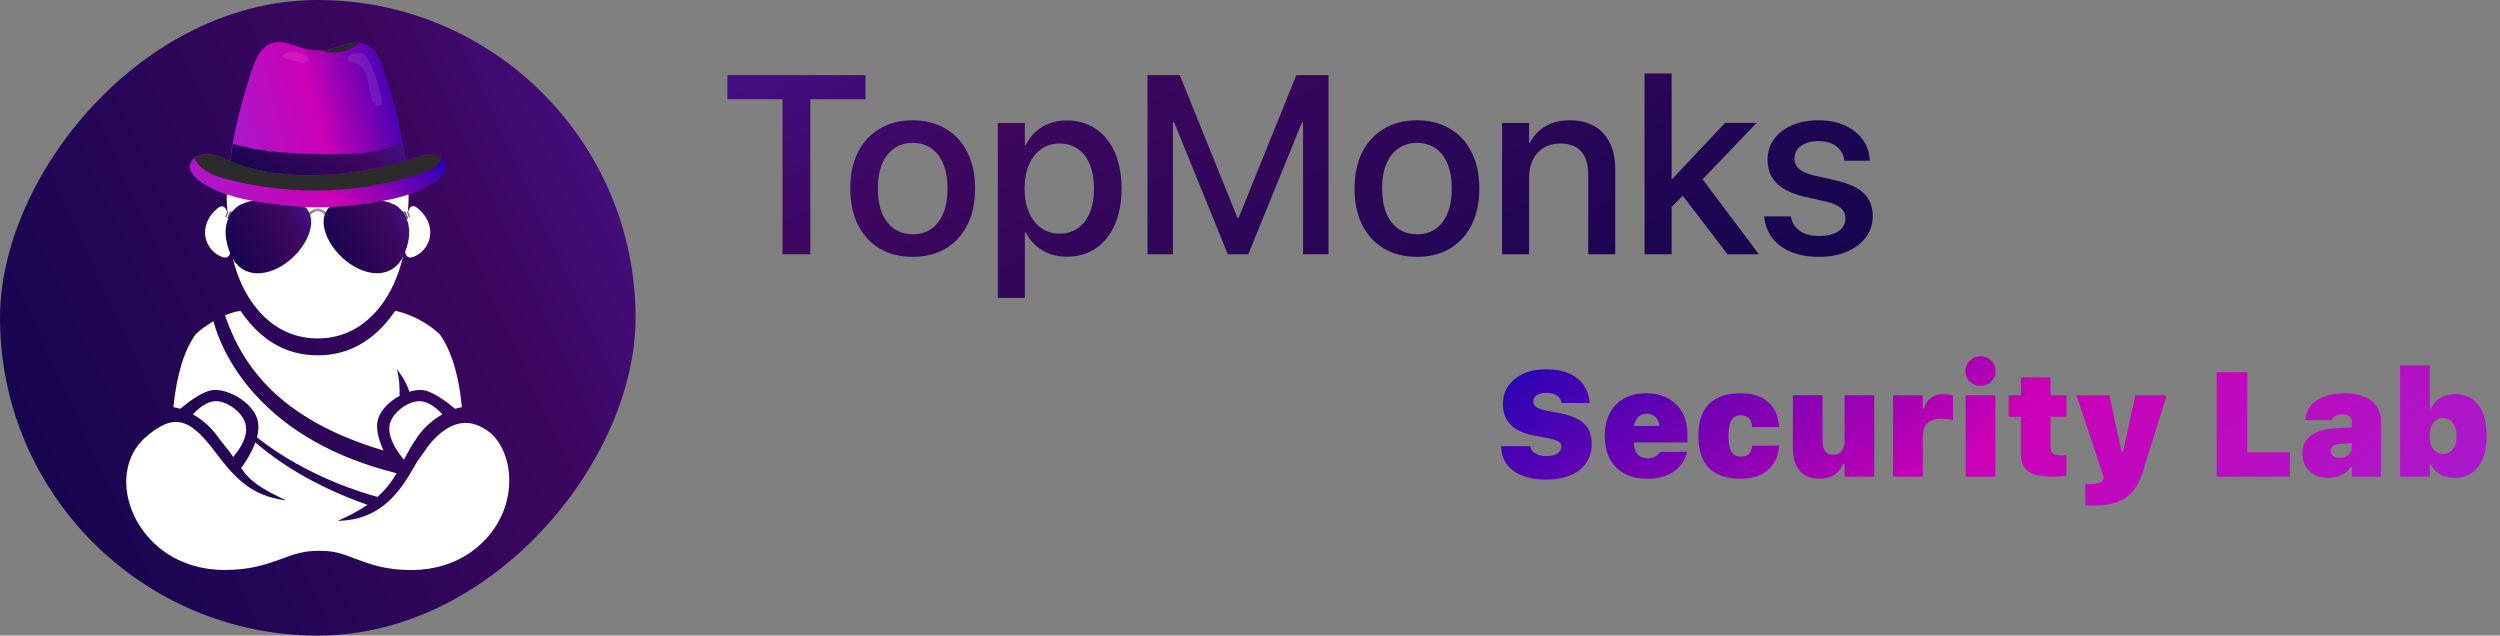 <svg width="236" height="60" viewBox="0 0 236 60" fill="none" xmlns="http://www.w3.org/2000/svg">
<rect x="0" y="0" width="236" height="60" fill="#808080" stroke="none"/>
<path d="M73.871 24H76.496V9.363H81.699V7.09H68.668V9.363H73.871V24ZM86.164 24.246C87.352 24.246 88.383 23.988 89.258 23.473C90.141 22.949 90.824 22.207 91.309 21.246C91.801 20.285 92.047 19.137 92.047 17.801V17.777C92.047 16.449 91.801 15.309 91.309 14.355C90.824 13.395 90.141 12.656 89.258 12.141C88.375 11.617 87.34 11.355 86.152 11.355C84.973 11.355 83.941 11.617 83.059 12.141C82.176 12.656 81.488 13.395 80.996 14.355C80.512 15.316 80.269 16.457 80.269 17.777V17.801C80.269 19.129 80.512 20.277 80.996 21.246C81.488 22.207 82.176 22.949 83.059 23.473C83.941 23.988 84.977 24.246 86.164 24.246ZM86.176 22.113C85.496 22.113 84.91 21.945 84.418 21.609C83.926 21.266 83.543 20.773 83.269 20.133C83.004 19.492 82.871 18.715 82.871 17.801V17.777C82.871 16.871 83.004 16.102 83.269 15.469C83.543 14.828 83.926 14.34 84.418 14.004C84.918 13.66 85.496 13.488 86.152 13.488C86.824 13.488 87.406 13.656 87.898 13.992C88.391 14.328 88.769 14.816 89.035 15.457C89.309 16.098 89.445 16.871 89.445 17.777V17.801C89.445 18.715 89.312 19.492 89.047 20.133C88.781 20.773 88.402 21.266 87.91 21.609C87.426 21.945 86.848 22.113 86.176 22.113ZM94.191 28.125H96.746V21.938H96.828C97.07 22.414 97.383 22.824 97.766 23.168C98.148 23.512 98.59 23.777 99.09 23.965C99.598 24.145 100.141 24.234 100.719 24.234C101.766 24.234 102.672 23.973 103.438 23.449C104.211 22.926 104.809 22.184 105.23 21.223C105.66 20.262 105.875 19.125 105.875 17.812V17.801C105.875 16.48 105.66 15.34 105.23 14.379C104.809 13.418 104.207 12.676 103.426 12.152C102.652 11.629 101.742 11.367 100.695 11.367C100.109 11.367 99.566 11.461 99.066 11.648C98.574 11.836 98.137 12.102 97.754 12.445C97.379 12.789 97.07 13.207 96.828 13.699H96.746V11.602H94.191V28.125ZM100.016 22.055C99.367 22.055 98.797 21.883 98.305 21.539C97.812 21.188 97.426 20.695 97.144 20.062C96.863 19.422 96.723 18.672 96.723 17.812V17.801C96.723 16.934 96.859 16.184 97.133 15.551C97.414 14.91 97.801 14.418 98.293 14.074C98.793 13.723 99.367 13.547 100.016 13.547C100.688 13.547 101.266 13.719 101.75 14.062C102.242 14.398 102.617 14.887 102.875 15.527C103.141 16.16 103.273 16.918 103.273 17.801V17.812C103.273 18.68 103.141 19.434 102.875 20.074C102.617 20.707 102.242 21.195 101.75 21.539C101.266 21.883 100.688 22.055 100.016 22.055ZM108.324 24H110.727V11.543H111.957L109.215 7.559L115.906 24H117.84L124.531 7.559L121.789 11.543H123.008V24H125.41V7.09H122.375L116.926 20.566H116.82L111.371 7.09H108.324V24ZM133.766 24.246C134.953 24.246 135.984 23.988 136.859 23.473C137.742 22.949 138.426 22.207 138.91 21.246C139.402 20.285 139.648 19.137 139.648 17.801V17.777C139.648 16.449 139.402 15.309 138.91 14.355C138.426 13.395 137.742 12.656 136.859 12.141C135.977 11.617 134.941 11.355 133.754 11.355C132.574 11.355 131.543 11.617 130.66 12.141C129.777 12.656 129.09 13.395 128.598 14.355C128.113 15.316 127.871 16.457 127.871 17.777V17.801C127.871 19.129 128.113 20.277 128.598 21.246C129.09 22.207 129.777 22.949 130.66 23.473C131.543 23.988 132.578 24.246 133.766 24.246ZM133.777 22.113C133.098 22.113 132.512 21.945 132.02 21.609C131.527 21.266 131.145 20.773 130.871 20.133C130.605 19.492 130.473 18.715 130.473 17.801V17.777C130.473 16.871 130.605 16.102 130.871 15.469C131.145 14.828 131.527 14.34 132.02 14.004C132.52 13.66 133.098 13.488 133.754 13.488C134.426 13.488 135.008 13.656 135.5 13.992C135.992 14.328 136.371 14.816 136.637 15.457C136.91 16.098 137.047 16.871 137.047 17.777V17.801C137.047 18.715 136.914 19.492 136.648 20.133C136.383 20.773 136.004 21.266 135.512 21.609C135.027 21.945 134.449 22.113 133.777 22.113ZM141.793 24H144.348V16.758C144.348 16.109 144.469 15.547 144.711 15.07C144.953 14.586 145.293 14.211 145.73 13.945C146.176 13.68 146.695 13.547 147.289 13.547C148.172 13.547 148.832 13.797 149.27 14.297C149.707 14.797 149.926 15.523 149.926 16.477V24H152.48V15.973C152.48 14.535 152.105 13.406 151.355 12.586C150.613 11.766 149.559 11.355 148.191 11.355C147.262 11.355 146.48 11.551 145.848 11.941C145.223 12.324 144.75 12.836 144.43 13.477H144.348V11.602H141.793V24ZM155.246 24H157.801V6.938H155.246V24ZM163.074 24H166.039L160.367 16.453L158.668 18.234L163.074 24ZM157.391 19.945L159.559 17.766L160.051 17.625L165.828 11.602H162.84L157.883 16.875H157.367L157.391 19.945ZM171.723 24.246C172.699 24.246 173.566 24.086 174.324 23.766C175.09 23.438 175.691 22.988 176.129 22.418C176.566 21.84 176.785 21.172 176.785 20.414V20.402C176.785 19.512 176.512 18.801 175.965 18.27C175.426 17.73 174.531 17.316 173.281 17.027L171.266 16.57C170.602 16.414 170.125 16.207 169.836 15.949C169.547 15.684 169.402 15.359 169.402 14.977V14.965C169.402 14.629 169.492 14.34 169.672 14.098C169.859 13.855 170.121 13.668 170.457 13.535C170.801 13.395 171.199 13.324 171.652 13.324C172.371 13.324 172.938 13.488 173.352 13.816C173.773 14.145 174.023 14.57 174.102 15.094L174.113 15.176H176.504L176.492 15.059C176.453 14.355 176.234 13.727 175.836 13.172C175.438 12.617 174.883 12.176 174.172 11.848C173.469 11.52 172.633 11.355 171.664 11.355C170.711 11.355 169.871 11.516 169.145 11.836C168.426 12.148 167.863 12.586 167.457 13.148C167.059 13.703 166.859 14.352 166.859 15.094V15.105C166.859 16.004 167.148 16.738 167.727 17.309C168.312 17.879 169.191 18.301 170.363 18.574L172.379 19.031C173.059 19.195 173.531 19.402 173.797 19.652C174.07 19.902 174.207 20.227 174.207 20.625V20.637C174.207 20.973 174.105 21.266 173.902 21.516C173.699 21.758 173.414 21.945 173.047 22.078C172.688 22.211 172.25 22.277 171.734 22.277C170.961 22.277 170.355 22.121 169.918 21.809C169.48 21.496 169.199 21.066 169.074 20.52L169.062 20.426H166.531L166.543 20.508C166.629 21.25 166.883 21.902 167.305 22.465C167.734 23.027 168.32 23.465 169.062 23.777C169.805 24.09 170.691 24.246 171.723 24.246Z" fill="url(#paint0_linear_102_158)"/>
<path d="M145.956 45.273C146.863 45.273 147.638 45.134 148.28 44.856C148.923 44.578 149.413 44.187 149.75 43.681C150.092 43.17 150.263 42.571 150.263 41.883V41.876C150.263 41.051 150.007 40.413 149.497 39.962C148.991 39.506 148.207 39.18 147.146 38.984L146.154 38.8C145.662 38.709 145.304 38.597 145.081 38.465C144.858 38.328 144.746 38.137 144.746 37.891V37.884C144.746 37.733 144.792 37.599 144.883 37.48C144.974 37.357 145.108 37.262 145.286 37.193C145.468 37.12 145.692 37.084 145.956 37.084C146.22 37.084 146.455 37.12 146.66 37.193C146.865 37.266 147.029 37.369 147.152 37.501C147.28 37.629 147.36 37.783 147.392 37.966L147.405 38.041H150.064L150.058 37.966C150.003 37.355 149.816 36.817 149.497 36.352C149.178 35.883 148.722 35.519 148.13 35.259C147.537 34.995 146.801 34.862 145.922 34.862C145.143 34.862 144.448 34.997 143.837 35.266C143.231 35.535 142.752 35.915 142.401 36.407C142.05 36.899 141.875 37.483 141.875 38.157V38.164C141.875 38.948 142.117 39.59 142.6 40.092C143.083 40.589 143.853 40.937 144.91 41.138L145.901 41.322C146.448 41.422 146.833 41.53 147.057 41.644C147.28 41.753 147.392 41.926 147.392 42.163V42.17C147.392 42.339 147.335 42.491 147.221 42.628C147.107 42.76 146.945 42.865 146.735 42.942C146.53 43.015 146.282 43.052 145.99 43.052C145.699 43.052 145.441 43.013 145.218 42.935C144.999 42.858 144.826 42.753 144.698 42.621C144.571 42.489 144.495 42.341 144.473 42.177L144.466 42.122H141.711L141.718 42.259C141.75 42.892 141.939 43.435 142.285 43.886C142.636 44.332 143.121 44.676 143.741 44.918C144.366 45.155 145.104 45.273 145.956 45.273ZM155.479 45.191C156.144 45.191 156.704 45.107 157.16 44.938C157.62 44.77 157.994 44.558 158.281 44.303C158.568 44.043 158.787 43.774 158.938 43.496C159.088 43.214 159.188 42.963 159.238 42.744L159.259 42.655L156.729 42.662L156.716 42.683C156.688 42.724 156.629 42.792 156.538 42.888C156.447 42.979 156.319 43.065 156.155 43.148C155.991 43.225 155.784 43.264 155.533 43.264C155.26 43.264 155.025 43.204 154.829 43.086C154.638 42.963 154.49 42.787 154.385 42.56C154.285 42.327 154.234 42.049 154.234 41.726V40.591C154.234 40.267 154.285 39.992 154.385 39.764C154.49 39.531 154.633 39.356 154.815 39.237C155.002 39.114 155.219 39.053 155.465 39.053C155.715 39.053 155.932 39.114 156.114 39.237C156.297 39.356 156.438 39.531 156.538 39.764C156.643 39.992 156.695 40.267 156.695 40.591V41.712L157.98 40.215H152.874V41.767H159.293V40.994C159.293 40.206 159.133 39.522 158.814 38.943C158.495 38.365 158.042 37.918 157.454 37.603C156.871 37.285 156.183 37.125 155.39 37.125C154.592 37.125 153.902 37.287 153.318 37.61C152.74 37.929 152.291 38.39 151.972 38.991C151.653 39.593 151.493 40.313 151.493 41.151V41.158C151.493 41.997 151.653 42.717 151.972 43.318C152.295 43.92 152.753 44.383 153.346 44.706C153.943 45.03 154.654 45.191 155.479 45.191ZM164.317 45.191C165.037 45.191 165.66 45.068 166.184 44.822C166.712 44.572 167.127 44.214 167.428 43.749C167.733 43.284 167.906 42.728 167.947 42.081L167.94 42.067L165.418 42.074H165.404C165.368 42.425 165.261 42.687 165.083 42.86C164.91 43.029 164.661 43.113 164.338 43.113C164.064 43.113 163.841 43.045 163.668 42.908C163.499 42.772 163.374 42.56 163.292 42.273C163.21 41.981 163.169 41.609 163.169 41.158V41.145C163.169 40.693 163.21 40.327 163.292 40.044C163.374 39.757 163.499 39.545 163.668 39.408C163.841 39.272 164.064 39.203 164.338 39.203C164.661 39.203 164.91 39.297 165.083 39.483C165.261 39.666 165.37 39.939 165.411 40.304L165.418 40.31H167.94H167.954C167.909 39.627 167.738 39.048 167.441 38.574C167.145 38.1 166.733 37.74 166.204 37.494C165.68 37.248 165.051 37.125 164.317 37.125C163.438 37.125 162.702 37.275 162.109 37.576C161.517 37.877 161.07 38.326 160.77 38.923C160.473 39.515 160.325 40.256 160.325 41.145V41.158C160.325 42.047 160.473 42.792 160.77 43.394C161.07 43.991 161.517 44.44 162.109 44.74C162.702 45.041 163.438 45.191 164.317 45.191ZM171.816 45.191C172.35 45.191 172.805 45.064 173.184 44.809C173.566 44.549 173.835 44.207 173.99 43.783H174.127V45H176.93V37.316H174.127V41.657C174.127 41.903 174.086 42.124 174.004 42.32C173.922 42.512 173.803 42.662 173.648 42.772C173.493 42.881 173.304 42.935 173.081 42.935C172.726 42.935 172.464 42.824 172.295 42.601C172.131 42.373 172.049 42.058 172.049 41.657V37.316H169.246V42.279C169.246 42.895 169.342 43.421 169.533 43.858C169.729 44.291 170.016 44.622 170.395 44.85C170.777 45.078 171.251 45.191 171.816 45.191ZM178.707 45H181.51V41.145C181.51 40.794 181.576 40.497 181.708 40.256C181.845 40.014 182.043 39.832 182.303 39.709C182.567 39.581 182.888 39.518 183.267 39.518C183.449 39.518 183.633 39.531 183.82 39.559C184.012 39.586 184.194 39.625 184.367 39.675V37.351C184.23 37.3 184.087 37.264 183.937 37.241C183.786 37.218 183.631 37.207 183.472 37.207C182.993 37.207 182.594 37.325 182.275 37.562C181.956 37.8 181.747 38.134 181.646 38.567H181.51V37.316H178.707V45ZM185.557 45H188.359V37.316H185.557V45ZM186.958 36.428C187.35 36.428 187.685 36.293 187.963 36.024C188.245 35.751 188.387 35.421 188.387 35.033C188.387 34.641 188.245 34.311 187.963 34.042C187.685 33.769 187.35 33.632 186.958 33.632C186.571 33.632 186.236 33.769 185.953 34.042C185.671 34.311 185.529 34.641 185.529 35.033C185.529 35.421 185.671 35.751 185.953 36.024C186.236 36.293 186.571 36.428 186.958 36.428ZM193.767 45C194.035 45 194.286 44.991 194.519 44.973C194.756 44.95 194.94 44.925 195.072 44.898V42.942C194.99 42.952 194.901 42.961 194.806 42.97C194.715 42.974 194.594 42.977 194.443 42.977C194.152 42.977 193.933 42.915 193.787 42.792C193.646 42.664 193.575 42.48 193.575 42.238V39.34H195.072V37.316H193.575V35.628H190.772V37.316H189.617V39.34H190.772V42.86C190.772 43.617 191.003 44.164 191.463 44.501C191.928 44.834 192.696 45 193.767 45ZM197.766 47.721C198.568 47.721 199.26 47.616 199.844 47.406C200.432 47.201 200.924 46.864 201.32 46.395C201.721 45.93 202.043 45.31 202.284 44.535L204.533 37.316H201.573L200.24 43.503L200.644 42.662H200.015L200.459 43.503L199.126 37.316H196.016L198.572 45V45.137C198.568 45.296 198.463 45.428 198.258 45.533C198.057 45.643 197.77 45.697 197.396 45.697C197.296 45.697 197.196 45.697 197.096 45.697C197 45.697 196.918 45.697 196.85 45.697V47.721C197.005 47.721 197.157 47.721 197.308 47.721C197.458 47.721 197.611 47.721 197.766 47.721ZM209.25 45H216.168V42.703H212.148V35.136H209.25V45ZM219.791 45.109C220.115 45.109 220.415 45.068 220.693 44.986C220.976 44.9 221.22 44.781 221.425 44.631C221.63 44.476 221.78 44.298 221.876 44.098H222.013V45H224.761V39.77C224.761 39.21 224.626 38.734 224.357 38.342C224.089 37.945 223.697 37.645 223.182 37.44C222.671 37.23 222.049 37.125 221.315 37.125C220.582 37.125 219.944 37.227 219.401 37.433C218.864 37.633 218.442 37.916 218.137 38.28C217.831 38.645 217.658 39.075 217.617 39.572L217.61 39.661H220.112L220.126 39.627C220.19 39.467 220.306 39.344 220.475 39.258C220.643 39.171 220.867 39.128 221.145 39.128C221.413 39.128 221.625 39.185 221.78 39.299C221.935 39.413 222.013 39.57 222.013 39.77V42.273C222.013 42.45 221.963 42.612 221.862 42.758C221.762 42.899 221.625 43.013 221.452 43.1C221.284 43.182 221.094 43.223 220.885 43.223C220.62 43.223 220.409 43.163 220.249 43.045C220.094 42.922 220.017 42.762 220.017 42.566V42.553C220.017 42.366 220.099 42.215 220.263 42.102C220.427 41.983 220.655 41.915 220.946 41.897L223.387 41.739V40.256L220.495 40.427C219.479 40.486 218.7 40.716 218.157 41.117C217.615 41.518 217.344 42.067 217.344 42.765V42.778C217.344 43.243 217.444 43.651 217.645 44.002C217.85 44.353 218.137 44.626 218.506 44.822C218.875 45.014 219.303 45.109 219.791 45.109ZM231.72 45.109C232.353 45.109 232.893 44.954 233.34 44.645C233.791 44.335 234.137 43.886 234.379 43.298C234.62 42.71 234.741 41.999 234.741 41.165V41.151C234.741 40.308 234.623 39.593 234.386 39.005C234.153 38.417 233.812 37.97 233.36 37.665C232.914 37.36 232.367 37.207 231.72 37.207C231.196 37.207 230.74 37.325 230.353 37.562C229.97 37.8 229.689 38.132 229.512 38.56H229.375V34.486H226.572V45H229.375V43.845H229.512C229.676 44.246 229.947 44.558 230.325 44.781C230.703 45 231.168 45.109 231.72 45.109ZM230.633 42.853C230.378 42.853 230.154 42.787 229.963 42.655C229.771 42.523 229.623 42.332 229.519 42.081C229.414 41.826 229.361 41.523 229.361 41.172V41.158C229.361 40.803 229.414 40.5 229.519 40.249C229.628 39.994 229.778 39.8 229.97 39.668C230.161 39.531 230.382 39.463 230.633 39.463C230.888 39.463 231.109 39.531 231.296 39.668C231.487 39.805 231.635 40.001 231.74 40.256C231.845 40.507 231.897 40.805 231.897 41.151V41.165C231.897 41.516 231.845 41.819 231.74 42.074C231.635 42.325 231.487 42.519 231.296 42.655C231.109 42.787 230.888 42.853 230.633 42.853Z" fill="url(#paint1_linear_102_158)"/>
<rect width="60" height="60" rx="30" transform="matrix(-1 0 0 1 60 0)" fill="url(#paint2_linear_102_158)"/>
<path d="M19.789 36.879C18.848 37.13 17.677 38.035 17.062 38.552L17.015 38.591L16.956 38.574C16.791 38.526 16.635 38.488 16.477 38.459L16.374 38.439L16.384 38.334C16.666 35.411 17.409 33.003 18.476 31.553L18.49 31.537C18.946 31.115 19.46 30.733 20.019 30.404L20.149 30.328L20.189 30.473C20.475 31.516 21.416 34.252 23.968 37.117C27.136 40.673 31.619 43.202 37.293 44.635L37.443 44.673L37.364 44.806C36.865 45.636 36.347 46.27 35.686 46.862L35.64 46.903L35.58 46.888C34.53 46.614 29.051 45.06 24.316 41.339L24.257 41.293L24.275 41.221C24.441 40.539 24.43 39.936 24.244 39.43C23.663 37.855 21.421 36.661 20.06 36.825L19.789 36.879Z" fill="white"/>
<path d="M29.986 51.997C28.572 51.997 27.576 52.39 26.528 52.773C25.206 53.256 23.676 53.808 21.15 53.808C19.059 53.796 17.107 53.206 15.537 52.096C14.143 51.111 13.037 49.714 12.438 48.161C11.439 45.567 11.894 42.966 13.644 41.365C16.387 38.911 17.9 39.497 20.182 42.497C22.095 45.012 23.594 46.809 27.002 47.235C24.701 46.133 23.676 45.509 22.811 44.257L22.762 44.186L22.812 44.116C23.188 43.602 23.706 42.804 24.045 41.924L24.107 41.764L24.238 41.875C26.941 44.184 30.378 46.102 34.454 47.576L34.682 47.658L34.479 47.792C33.755 48.269 32.905 48.722 31.892 49.169C36.215 49.086 37.956 46.093 39.383 43.566L40.027 42.669C40.936 41.257 42.204 40.168 43.504 39.956C44.512 39.791 45.491 40.218 46.342 40.9C48.091 42.5 48.556 45.58 47.555 48.178C46.949 49.751 45.883 51.108 44.473 52.104C42.907 53.211 40.976 53.801 38.889 53.813C36.363 53.813 34.934 53.256 33.621 52.773C32.58 52.39 31.715 51.997 30.301 51.997H29.986Z" fill="white"/>
<path d="M20.529 19.67C21.29 19.043 21.491 20.131 21.528 20.392C21.07 17.246 21.855 14.109 23.674 11.912C25.257 9.998 27.44 8.986 29.987 8.984C32.533 8.986 34.716 9.998 36.3 11.912C38.094 14.079 38.88 17.162 38.461 20.266C38.524 19.884 38.743 19.078 39.444 19.67C40.342 20.428 40.751 21.381 40.585 22.353C40.438 23.212 39.85 23.908 39.066 24.232C38.282 24.557 38.234 23.775 38.177 23.456C38.005 24.576 37.481 26.845 35.944 28.869C34.416 30.881 32.355 31.947 29.986 31.949C27.618 31.947 25.558 30.881 24.029 28.869C22.492 26.845 21.969 24.576 21.796 23.456C21.738 23.914 21.672 24.534 20.907 24.232C20.143 23.931 19.535 23.212 19.388 22.353C19.222 21.381 19.669 20.38 20.529 19.67ZM32.536 11.494C32.404 11.334 32.218 11.236 32.011 11.217C31.805 11.198 31.604 11.26 31.445 11.393C31.285 11.525 31.187 11.711 31.168 11.917C31.129 12.343 31.443 12.721 31.869 12.761C32.295 12.8 32.672 12.486 32.712 12.06C32.731 11.854 32.668 11.653 32.536 11.494ZM30.928 14.504C30.889 14.93 31.203 15.308 31.629 15.347C32.055 15.386 32.433 15.072 32.472 14.647C32.511 14.221 32.197 13.843 31.772 13.803C31.748 13.801 31.724 13.8 31.7 13.8C31.304 13.8 30.966 14.102 30.928 14.504ZM32.055 23.698C32.473 23.977 33.042 24.131 33.658 24.131C34.765 24.131 35.886 23.613 36.015 22.62C34.444 23.217 32.882 23.218 31.366 22.623C31.419 23.062 31.655 23.431 32.055 23.698ZM31.381 18.017C31.588 18.036 31.789 17.974 31.948 17.842C32.108 17.709 32.206 17.523 32.225 17.317C32.244 17.111 32.181 16.909 32.049 16.75C31.917 16.591 31.73 16.493 31.524 16.474C31.5 16.471 31.476 16.47 31.452 16.47C31.271 16.47 31.098 16.532 30.958 16.649C30.798 16.782 30.7 16.968 30.681 17.174C30.642 17.6 30.956 17.978 31.381 18.017ZM28.528 11.392C28.387 11.276 28.214 11.214 28.034 11.214C28.01 11.214 27.986 11.215 27.961 11.217C27.755 11.236 27.569 11.334 27.436 11.494C27.304 11.653 27.242 11.854 27.261 12.06C27.3 12.486 27.68 12.8 28.104 12.761C28.31 12.742 28.497 12.643 28.629 12.484C28.761 12.325 28.823 12.123 28.805 11.917C28.785 11.711 28.687 11.525 28.528 11.392ZM29.044 14.504C29.005 14.078 28.626 13.763 28.201 13.803C27.775 13.843 27.461 14.221 27.501 14.647C27.52 14.853 27.618 15.039 27.777 15.172C27.936 15.304 28.138 15.366 28.344 15.347C28.769 15.308 29.084 14.929 29.044 14.504ZM29.291 17.174C29.272 16.968 29.174 16.781 29.015 16.649C28.874 16.532 28.701 16.47 28.521 16.47C28.497 16.47 28.473 16.471 28.448 16.474C28.242 16.492 28.056 16.591 27.923 16.75C27.791 16.909 27.729 17.11 27.748 17.317C27.787 17.742 28.167 18.056 28.591 18.017C28.797 17.998 28.984 17.9 29.116 17.741C29.248 17.581 29.311 17.38 29.291 17.174ZM26.346 24.147C26.957 24.147 27.519 23.992 27.928 23.711C28.324 23.439 28.557 23.06 28.608 22.607C27.092 23.202 25.529 23.201 23.958 22.604C24.086 23.618 25.223 24.147 26.346 24.147Z" fill="white"/>
<path d="M22.623 29.353L22.698 29.337L22.741 29.4C24.664 32.183 27.044 33.538 30.02 33.543C32.932 33.538 35.37 32.145 37.265 29.4L37.309 29.337L37.384 29.353C37.764 29.434 39.748 29.917 41.493 31.538L41.508 31.553C42.571 32.997 43.312 35.406 43.594 38.334L43.605 38.439L43.501 38.459C43.341 38.489 43.179 38.528 43.02 38.574L42.961 38.591L42.914 38.552C42.344 38.072 40.91 36.944 39.913 36.825C39.584 36.785 39.183 36.829 38.751 36.95L38.644 36.98L38.61 36.875C38.508 36.559 38.209 35.794 37.472 34.866C37.722 35.794 37.731 36.839 37.719 37.304L37.718 37.37L37.66 37.402C36.717 37.922 36.014 38.661 35.731 39.43C35.389 40.358 35.747 41.48 36.197 42.528C26.417 39.621 22.893 34.587 21.242 29.775C21.89 29.476 22.439 29.392 22.623 29.353Z" fill="white"/>
<path d="M39.633 37.868C40.434 37.898 41.178 38.503 41.661 39.005L41.761 39.11L41.637 39.184C40.801 39.679 40.019 40.386 39.492 41.122C38.94 41.894 38.543 42.622 38.215 43.244L38.134 43.398L38.024 43.263C36.65 41.574 36.674 40.483 36.811 39.982C37.129 38.818 38.654 37.83 39.633 37.868Z" fill="white"/>
<path d="M18.313 39.005C18.795 38.503 19.539 37.898 20.34 37.868C21.321 37.83 22.844 38.818 23.162 39.982C23.403 40.861 23.059 41.855 22.112 43.019L22.014 43.139L21.927 43.011C21.676 42.642 21.44 42.349 21.189 42.039C20.967 41.764 20.737 41.48 20.481 41.122C19.954 40.386 19.172 39.679 18.337 39.184L18.212 39.11L18.313 39.005Z" fill="white"/>
<path d="M22.067 19.948C22.067 19.948 21.481 19.929 21.428 20.062C21.374 20.195 21.266 20.461 21.266 20.461L21.743 20.809L22.067 19.948Z" fill="url(#paint3_linear_102_158)"/>
<path d="M37.919 19.948C37.919 19.948 38.504 19.929 38.558 20.062C38.611 20.195 38.719 20.461 38.719 20.461L38.242 20.809L37.919 19.948Z" fill="url(#paint4_linear_102_158)"/>
<path d="M28.913 20.747C29.279 20.201 29.642 19.924 29.988 19.924C30.335 19.924 30.697 20.2 31.064 20.746L31.273 20.605C30.856 19.986 30.423 19.672 29.988 19.672C29.552 19.672 29.12 19.987 28.704 20.607L28.913 20.747Z" fill="url(#paint5_radial_102_158)"/>
<path d="M22.961 19.212L27.66 19.017H32.298L36.962 19.203C36.142 18.89 34.868 18.718 33.784 18.714C33.755 18.714 33.726 18.714 33.698 18.714L26.23 18.718C26.211 18.718 26.191 18.718 26.172 18.718C25.079 18.721 23.788 18.895 22.961 19.212Z" fill="url(#paint6_linear_102_158)"/>
<path d="M32.679 24.641C34.633 26.187 37.109 26.34 38.113 24.096C39.118 21.852 38.498 20.305 37.57 19.532C36.641 18.758 33.252 18.49 32.115 18.916C29.331 19.962 30.725 23.095 32.679 24.641Z" fill="url(#paint7_linear_102_158)"/>
<path d="M27.251 24.644C25.299 26.192 22.823 26.348 21.815 24.106C20.809 21.863 21.426 20.315 22.354 19.541C23.282 18.767 26.671 18.494 27.807 18.919C30.595 19.962 29.204 23.096 27.251 24.644Z" fill="url(#paint8_linear_102_158)"/>
<path d="M21.598 15.781C22.042 12.602 22.795 9.465 23.844 6.429C24.165 5.499 24.609 4.479 25.528 4.121C27.027 3.537 28.48 4.906 30 4.739C31.52 4.907 32.973 3.537 34.472 4.121C35.392 4.479 35.835 5.499 36.156 6.429C37.205 9.464 37.958 12.602 38.402 15.781C38.411 15.849 38.421 15.92 38.398 15.985C38.368 16.071 38.288 16.13 38.212 16.181C36.066 17.629 33.327 17.845 30.736 17.79C30.491 17.784 30.245 17.776 30 17.764C29.753 17.777 29.507 17.784 29.263 17.79C26.672 17.845 23.933 17.629 21.786 16.181C21.71 16.13 21.631 16.071 21.601 15.985C21.579 15.919 21.588 15.849 21.598 15.781Z" fill="url(#paint9_linear_102_158)"/>
<path d="M30.291 4.751C31.528 4.796 32.722 3.907 33.936 3.979C32.954 4.969 31.547 5.187 30.291 4.751Z" fill="#282828"/>
<path d="M34.034 14.459C35.491 14.329 36.725 13.979 37.968 13.389C38.135 14.251 38.281 15.117 38.403 15.986C38.412 16.054 38.421 16.125 38.399 16.189C38.369 16.276 38.289 16.335 38.213 16.386C36.067 17.834 33.328 18.049 30.736 17.994C30.492 17.989 30.246 17.981 30 17.969C29.754 17.981 29.508 17.989 29.264 17.994C26.673 18.05 23.933 17.834 21.787 16.386C21.71 16.334 21.631 16.276 21.601 16.189C21.579 16.124 21.588 16.054 21.597 15.986C21.71 15.176 21.844 14.369 21.997 13.565C24.756 14.404 27.739 14.507 30.648 14.544C31.777 14.558 32.908 14.559 34.034 14.459Z" fill="url(#paint10_linear_102_158)"/>
<path d="M17.966 15.446C18.132 14.893 18.796 14.57 19.419 14.558C20.043 14.546 20.663 14.728 21.215 14.995C25.477 17.066 32.427 17.066 38.785 14.995C39.374 14.804 39.956 14.546 40.581 14.558C41.204 14.57 41.868 14.893 42.034 15.446C42.243 16.139 41.618 16.802 40.982 17.221C39.076 18.479 36.689 18.929 34.365 19.234C33.119 19.397 31.866 19.527 30.608 19.565C30.405 19.57 30.203 19.574 30.001 19.575C29.798 19.574 29.596 19.57 29.393 19.565C28.135 19.528 26.882 19.397 25.636 19.234C23.312 18.929 20.924 18.479 19.018 17.221C18.382 16.802 17.757 16.139 17.966 15.446Z" fill="url(#paint11_linear_102_158)"/>
<path opacity="0.09" d="M34.408 5.137C34.603 5.292 34.721 5.52 34.829 5.744C35.39 6.918 35.795 8.166 36.03 9.444C36.061 9.612 36.078 9.813 35.95 9.925C35.862 10.002 35.73 10.01 35.618 9.978C35.283 9.883 35.111 9.515 35.024 9.178C34.858 8.541 34.836 7.87 34.633 7.243C34.43 6.616 33.98 6.004 33.332 5.878C33.187 5.85 33.024 5.841 32.923 5.734C32.38 5.159 34.019 4.825 34.408 5.137Z" fill="white"/>
<path opacity="0.09" d="M29.01 5.271C29.116 5.351 29.192 5.481 29.173 5.612C29.153 5.749 29.032 5.854 28.9 5.896C28.768 5.938 28.625 5.927 28.487 5.909C27.982 5.842 27.493 5.687 27.007 5.532C26.261 5.294 27.114 4.84 27.53 4.893C27.943 4.946 28.68 5.021 29.01 5.271Z" fill="white"/>
<path d="M18.361 14.963C18.653 14.709 19.08 14.566 19.491 14.558C20.115 14.546 20.735 14.728 21.286 14.995C25.549 17.066 32.499 17.066 38.857 14.995C39.445 14.804 40.028 14.546 40.652 14.558C40.999 14.565 41.359 14.668 41.639 14.854C41.624 15.055 41.557 15.253 41.425 15.429C41.108 15.854 40.584 16.064 40.084 16.242C34.165 18.341 27.609 18.518 21.528 16.945C20.871 16.774 20.211 16.582 19.623 16.244C19.096 15.941 18.626 15.507 18.361 14.963Z" fill="#2B2B2B"/>
<defs>
<linearGradient id="paint0_linear_102_158" x1="65.048" y1="3.344" x2="104.258" y2="71.259" gradientUnits="userSpaceOnUse">
<stop offset="0.02" stop-color="#45108A"/>
<stop offset="0.293" stop-color="#3D065F"/>
<stop offset="1" stop-color="#10054D"/>
</linearGradient>
<linearGradient id="paint1_linear_102_158" x1="138.251" y1="33.019" x2="186.628" y2="92.908" gradientUnits="userSpaceOnUse">
<stop stop-color="#1504B2"/>
<stop offset="0.49" stop-color="#CC00B6"/>
<stop offset="1" stop-color="#A01FD1"/>
</linearGradient>
<linearGradient id="paint2_linear_102_158" x1="-1.61" y1="4.849" x2="69.181" y2="37.176" gradientUnits="userSpaceOnUse">
<stop offset="0.02" stop-color="#45108A"/>
<stop offset="0.293" stop-color="#3D065F"/>
<stop offset="1" stop-color="#10054D"/>
</linearGradient>
<linearGradient id="paint3_linear_102_158" x1="21.384" y1="20.168" x2="21.916" y2="20.383" gradientUnits="userSpaceOnUse">
<stop stop-color="#3D3D3D"/>
<stop offset="0.056" stop-color="#585858"/>
<stop offset="0.177" stop-color="#9D9D9D"/>
<stop offset="0.336" stop-color="white"/>
<stop offset="0.343" stop-color="#EFEFEF"/>
<stop offset="0.364" stop-color="#C8C8C8"/>
<stop offset="0.386" stop-color="#A6A6A6"/>
<stop offset="0.409" stop-color="#8B8B8B"/>
<stop offset="0.434" stop-color="#767676"/>
<stop offset="0.463" stop-color="#676767"/>
<stop offset="0.496" stop-color="#5F5F5F"/>
<stop offset="0.548" stop-color="#5C5C5C"/>
<stop offset="0.693" stop-color="#919191"/>
<stop offset="0.994" stop-color="#262626"/>
</linearGradient>
<linearGradient id="paint4_linear_102_158" x1="38.601" y1="20.168" x2="38.069" y2="20.383" gradientUnits="userSpaceOnUse">
<stop stop-color="#3D3D3D"/>
<stop offset="0.056" stop-color="#585858"/>
<stop offset="0.177" stop-color="#9D9D9D"/>
<stop offset="0.336" stop-color="white"/>
<stop offset="0.343" stop-color="#EFEFEF"/>
<stop offset="0.364" stop-color="#C8C8C8"/>
<stop offset="0.386" stop-color="#A6A6A6"/>
<stop offset="0.409" stop-color="#8B8B8B"/>
<stop offset="0.434" stop-color="#767676"/>
<stop offset="0.463" stop-color="#676767"/>
<stop offset="0.496" stop-color="#5F5F5F"/>
<stop offset="0.548" stop-color="#5C5C5C"/>
<stop offset="0.693" stop-color="#919191"/>
<stop offset="0.994" stop-color="#262626"/>
</linearGradient>
<radialGradient id="paint5_radial_102_158" cx="0" cy="0" r="1" gradientUnits="userSpaceOnUse" gradientTransform="translate(29.97 22.046) rotate(179.673) scale(2.152 3.314)">
<stop stop-color="#3D3D3D"/>
<stop offset="0.056" stop-color="#585858"/>
<stop offset="0.177" stop-color="#9D9D9D"/>
<stop offset="0.336" stop-color="white"/>
<stop offset="0.343" stop-color="#EFEFEF"/>
<stop offset="0.364" stop-color="#C8C8C8"/>
<stop offset="0.386" stop-color="#A6A6A6"/>
<stop offset="0.409" stop-color="#8B8B8B"/>
<stop offset="0.434" stop-color="#767676"/>
<stop offset="0.463" stop-color="#676767"/>
<stop offset="0.496" stop-color="#5F5F5F"/>
<stop offset="0.548" stop-color="#5C5C5C"/>
<stop offset="0.584" stop-color="#5F5F5F"/>
<stop offset="0.615" stop-color="#6A6A6A"/>
<stop offset="0.644" stop-color="#7C7C7C"/>
<stop offset="0.671" stop-color="#949494"/>
<stop offset="0.693" stop-color="#ADADAD"/>
<stop offset="0.714" stop-color="#959595"/>
<stop offset="0.748" stop-color="#737373"/>
<stop offset="0.785" stop-color="#575757"/>
<stop offset="0.825" stop-color="#414141"/>
<stop offset="0.869" stop-color="#323232"/>
<stop offset="0.92" stop-color="#292929"/>
<stop offset="0.994" stop-color="#262626"/>
</radialGradient>
<linearGradient id="paint6_linear_102_158" x1="29.959" y1="18.715" x2="29.962" y2="19.194" gradientUnits="userSpaceOnUse">
<stop stop-color="#3D3D3D"/>
<stop offset="0.056" stop-color="#585858"/>
<stop offset="0.177" stop-color="#9D9D9D"/>
<stop offset="0.336" stop-color="white"/>
<stop offset="0.343" stop-color="#EFEFEF"/>
<stop offset="0.364" stop-color="#C8C8C8"/>
<stop offset="0.386" stop-color="#A6A6A6"/>
<stop offset="0.409" stop-color="#8B8B8B"/>
<stop offset="0.434" stop-color="#767676"/>
<stop offset="0.463" stop-color="#676767"/>
<stop offset="0.496" stop-color="#5F5F5F"/>
<stop offset="0.548" stop-color="#5C5C5C"/>
<stop offset="0.693" stop-color="#919191"/>
<stop offset="0.994" stop-color="#262626"/>
</linearGradient>
<linearGradient id="paint7_linear_102_158" x1="38.845" y1="19.286" x2="29.785" y2="24.008" gradientUnits="userSpaceOnUse">
<stop offset="0.02" stop-color="#45108A"/>
<stop offset="0.293" stop-color="#3D065F"/>
<stop offset="1" stop-color="#10054D"/>
</linearGradient>
<linearGradient id="paint8_linear_102_158" x1="29.595" y1="19.291" x2="20.534" y2="24.012" gradientUnits="userSpaceOnUse">
<stop offset="0.02" stop-color="#45108A"/>
<stop offset="0.293" stop-color="#3D065F"/>
<stop offset="1" stop-color="#10054D"/>
</linearGradient>
<linearGradient id="paint9_linear_102_158" x1="38.899" y1="4.804" x2="18.672" y2="10.258" gradientUnits="userSpaceOnUse">
<stop stop-color="#1504B2"/>
<stop offset="0.49" stop-color="#CC00B6"/>
<stop offset="1" stop-color="#A01FD1"/>
</linearGradient>
<linearGradient id="paint10_linear_102_158" x1="38.864" y1="13.761" x2="32.507" y2="24.349" gradientUnits="userSpaceOnUse">
<stop offset="0.02" stop-color="#45108A"/>
<stop offset="0.293" stop-color="#3D065F"/>
<stop offset="1" stop-color="#10054D"/>
</linearGradient>
<linearGradient id="paint11_linear_102_158" x1="42.774" y1="14.858" x2="28.198" y2="30.399" gradientUnits="userSpaceOnUse">
<stop stop-color="#1504B2"/>
<stop offset="0.49" stop-color="#CC00B6"/>
<stop offset="1" stop-color="#A01FD1"/>
</linearGradient>
</defs>
</svg>
